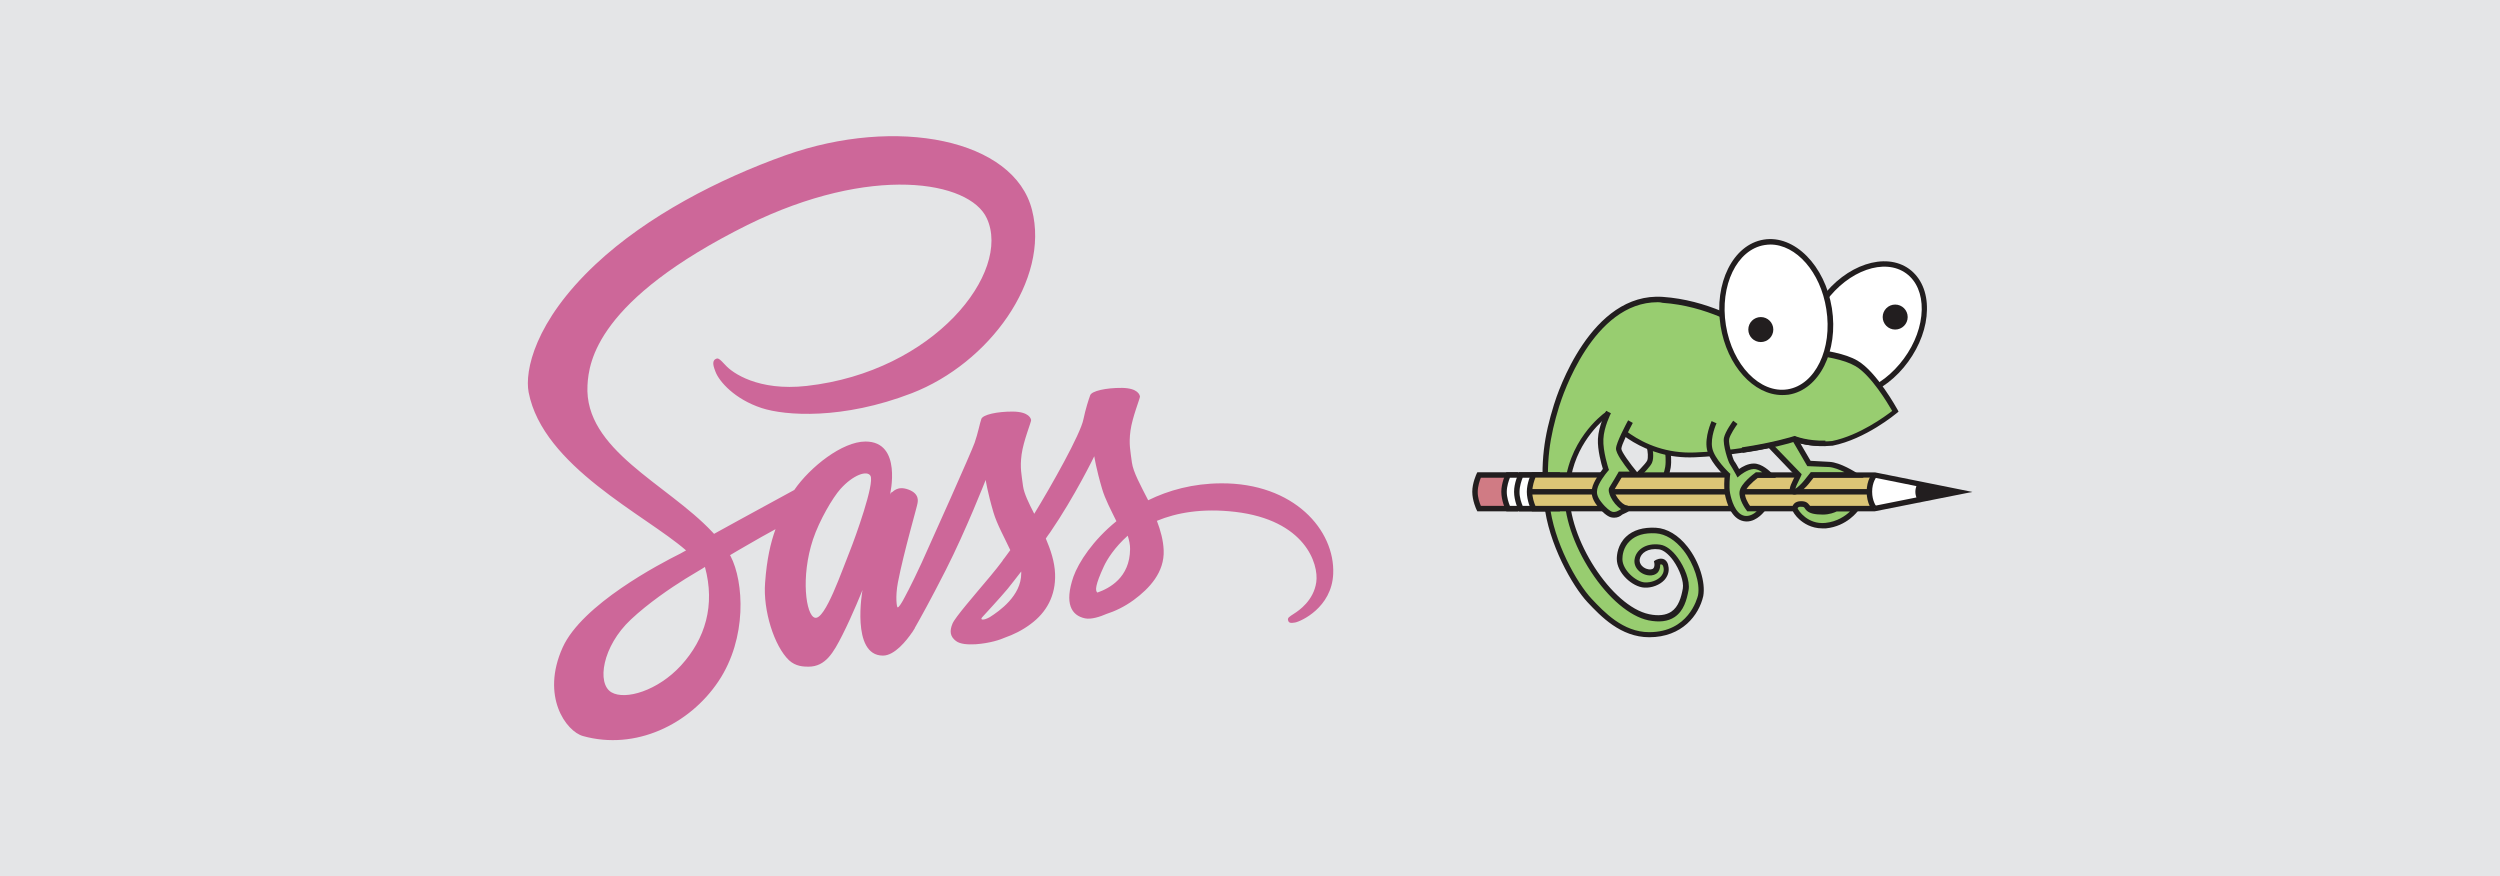 <svg version="1.1" xmlns="http://www.w3.org/2000/svg" x="0" y="0" viewBox="0 0 1920 673" xml:space="preserve"><style type="text/css">.st1{fill:#fff}.st2{fill:#221e1f}.st3{fill:#98cd70}</style><path fill="#e4e5e7" d="M0 0h1920v673H0z" id="background"/><g id="image"><ellipse transform="rotate(-53.843 1432.185 253.512)" class="st1" cx="1432.2" cy="253.5" rx="55.9" ry="39.2"/><path class="st2" d="M1417.2 306.4c-7.2 0-13.8-2-19.3-6-18.4-13.4-18-45.4.8-71.3 18.9-25.8 49.2-35.9 67.6-22.5 9 6.6 13.9 17.8 13.6 31.3-.2 13.4-5.4 27.5-14.4 39.9-9 12.4-21 21.6-33.6 25.9-5 1.8-10 2.7-14.7 2.7zm-15-74.8c-17.5 24-18.3 53.3-1.7 65.3 7.9 5.8 18.6 6.8 30.1 2.9 11.8-4 23-12.7 31.6-24.4 8.6-11.7 13.4-25 13.7-37.5.2-12.2-4-22.1-11.9-27.9-16.6-12.1-44.3-2.4-61.8 21.6z"/><path class="st3" d="M1266.9 343.4s1.6 7.5 0 11.2c-1.6 3.6-12.5 13.8-12.5 13.8l23 3.1s2.9-7.8 3.6-12.8c.7-5.1 0-11.1 0-11.1"/><path class="st2" d="M1278.8 373.8l-29.1-3.9 3.2-3c4.1-3.9 11-10.8 12.1-13.1 1-2.2.5-7.2-.2-9.9l4.1-.8c.2.8 1.7 8.3-.2 12.4-1.2 2.7-6.3 8-9.9 11.5l17.1 2.4c.8-2.5 2.4-7.4 3-10.9.7-4.7 0-10.5 0-10.5l4.2-.5c0 .2.8 6.3 0 11.6-.8 5.2-3.6 13-3.7 13.3l-.6 1.4z"/><path class="st3" d="M1371.2 266.5c-13.5-3.6-47-33-94.4-36.3-47.4-3.3-73.9 57.2-81.4 81.4-7.4 24.1-10.7 43.7-7.4 74.9s21.9 63 32.8 74.7 25.3 26.3 45.8 26.3c27.5 0 37.3-20.3 39.5-30 3.1-16.7-12.8-48.8-34.5-50-21.6-1.1-27.9 12.5-27.9 21.9s10.9 19.5 19.3 20c8.3.5 17.5-5.1 16.5-13.1-.9-7.9-7-4.2-7-4.2s1.4 7-4.6 7.4-11.6-4.6-10.7-10.2c.9-5.6 7-10.7 17.2-9.3 10.2 1.4 21.9 22.3 20 32.6-1.9 10.2-6.1 26-28.4 21.4-28.8-6.1-64.2-58.6-62.8-96.8 1.4-38.2 29.7-58.6 29.7-58.6s23.2 32.6 68.4 30.7c45.2-1.9 76.7-12.1 76.7-12.1s11.6 4.8 28.8 3.3c25.1-5.1 48.5-24.7 48.5-24.7s-15.4-28.4-29.8-36.7-40.8-9-54.3-12.6z"/><path class="st2" d="M1266.6 489.4c-22 0-37.3-16.2-47.4-26.9-11.5-12.3-30.1-44.9-33.3-75.9-3.3-32 .2-52 7.5-75.7 2.7-8.9 28.3-86.7 83.6-82.9 34.1 2.4 60.8 17.8 78.5 28 7.1 4.1 12.7 7.3 16.3 8.3 4.5 1.2 10.7 2.1 17.2 3 13.1 1.9 27.9 4 37.6 9.7 14.7 8.6 30 36.4 30.7 37.6l.8 1.5-1.3 1.1c-1 .8-24 20-49.4 25.1h-.2c-15.3 1.4-26.3-2-29.1-3.1-5 1.5-35.4 10.2-76.6 12-39.6 1.7-63.1-23-68.8-29.8-5.8 4.9-26.2 24.2-27.3 55.7-1.4 36.4 32.4 88.6 61.1 94.6 7.2 1.5 12.9.8 17-1.9 5.7-3.8 7.7-11.2 8.9-17.8.9-5.2-2.3-14.4-7.4-21.6-3.6-4.9-7.5-8-10.8-8.5-8.7-1.2-14.1 2.9-14.9 7.6-.3 1.7.3 3.6 1.7 5.1 1.7 1.8 4.3 2.9 6.8 2.7 1-.1 1.7-.4 2.1-1 .9-1.1.8-3.3.6-3.9l-.3-1.4 1.2-.8c.4-.2 3.6-2 6.5-.7 2 1 3.3 3.1 3.6 6.4.4 3.5-.8 6.8-3.3 9.6-3.6 3.8-9.6 6.1-15.3 5.8-9.3-.5-21.2-11.3-21.2-22.1 0-3.1.7-10.9 7.1-17 5.4-5.1 13.1-7.4 22.9-6.9 8.7.5 17.3 5.7 24.3 14.6 9 11.4 14 27.3 12.1 37.9-3.3 14.6-16.2 31.6-41.5 31.6zm6.5-257.3c-49.6 0-73.1 71.7-75.7 80.1-7.1 23.2-10.6 42.7-7.4 74.1 3.1 30.1 21.1 61.5 32.3 73.5 9.6 10.2 24.1 25.7 44.3 25.7 30 0 36.8-25.5 37.5-28.4 1.7-9.2-3.1-24.1-11.2-34.4-6.3-8-13.8-12.6-21.2-13.1-8.7-.5-15.3 1.4-19.9 5.8-5.3 5-5.8 11.5-5.8 14 0 8.2 10.2 17.5 17.3 17.9 4.6.2 9.3-1.5 12.1-4.4 1.2-1.3 2.6-3.4 2.3-6.2-.2-1.7-.7-2.8-1.3-3.1-.4-.2-.9-.2-1.4 0 .1 1.5-.2 3.8-1.5 5.6-.8 1.1-2.4 2.4-5.2 2.7-3.8.3-7.6-1.2-10.2-4-2.3-2.4-3.3-5.6-2.7-8.6 1.1-6.7 8.2-12.6 19.6-11 4.4.6 9.3 4.2 13.6 10.2 4.9 6.8 9.6 17.4 8.2 24.8-1.4 7.5-3.7 15.9-10.7 20.6-5.1 3.4-11.8 4.2-20.2 2.5-14.2-3-30.7-16.9-44-37.3-13.4-20.4-21.1-43.5-20.4-61.6 1.4-38.7 29.4-59.3 30.7-60.3l1.7-1.2 1.2 1.7c.2.3 23.1 31.6 66.6 29.8 44.2-1.8 75.9-11.9 76.2-12l.8-.2.7.3c.1.1 11.4 4.6 27.7 3.1 20.9-4.3 40.8-19 46.1-23.1-3.4-5.9-16.3-27.5-28.2-34.4-9.1-5.3-23.5-7.4-36.2-9.2-6.7-1-13-1.9-17.8-3.2-4.2-1.1-10-4.5-17.3-8.7-17.4-10-43.6-25.2-76.7-27.5-1.5-.4-2.7-.5-3.9-.5z"/><ellipse transform="rotate(-9.119 1364.145 243.525)" class="st1" cx="1364.2" cy="243.5" rx="41.1" ry="58.2"/><path class="st2" d="M1368.7 303.4c-21.8 0-42.4-22.5-47.3-53-5.2-32.9 9.6-62.6 33.2-66.4 23.5-3.8 47 19.9 52.3 52.7 5.2 32.9-9.6 62.6-33.2 66.4-1.6.2-3.3.3-5 .3zm-9.1-115.6c-1.4 0-2.9.2-4.4.4-21.2 3.4-34.6 31-29.7 61.6s26.2 52.6 47.4 49.2 34.6-31 29.7-61.6c-4.4-28.5-23.2-49.6-43-49.6z"/><circle class="st2" cx="1352.3" cy="253.1" r="9.6"/><circle class="st2" cx="1455.5" cy="243.5" r="9.6"/><path d="M1163.8 364.8h-27.9s-3.1 6.5-3.1 12.9 3.1 12.9 3.1 12.9h27.9v-25.8z" fill="#d07b84"/><path class="st2" d="M1165.9 392.7h-31.3l-.6-1.2c-.2-.3-3.3-7.1-3.3-13.8 0-6.8 3.2-13.5 3.3-13.8l.6-1.2h31.3v30zm-28.6-4.2h24.4v-21.6h-24.4c-.8 2-2.4 6.5-2.4 10.8-.1 4.3 1.5 8.7 2.4 10.8z"/><path class="st1" d="M1186.1 364.8h-27.9s-3.1 6.5-3.1 12.9 3.1 12.9 3.1 12.9h27.9v-25.8z"/><path class="st2" d="M1188.2 392.7h-31.3l-.6-1.2c-.2-.3-3.3-7.1-3.3-13.8 0-6.8 3.2-13.5 3.3-13.8l.6-1.2h31.3v30zm-28.6-4.2h24.4v-21.6h-24.4c-.8 2-2.4 6.5-2.4 10.8 0 4.3 1.5 8.7 2.4 10.8z"/><path class="st1" d="M1195.9 364.8H1168s-3.1 6.5-3.1 12.9 3.1 12.9 3.1 12.9h27.9v-25.8z"/><path class="st2" d="M1198 392.7h-31.3l-.6-1.2c-.2-.3-3.3-7.1-3.3-13.8 0-6.8 3.2-13.5 3.3-13.8l.6-1.2h31.3v30zm-28.6-4.2h24.4v-21.6h-24.4c-.8 2-2.4 6.5-2.4 10.8-.1 4.3 1.5 8.7 2.4 10.8z"/><path d="M1439.6 364.8h-261.8s-3.1 6.5-3.1 12.9 3.1 12.9 3.1 12.9h261.8l64.4-12.9-64.4-12.9z" fill="#dcc576"/><path class="st1" d="M1439.6 364.8s-3.9 4.6-3.9 12.9 3.9 12.9 3.9 12.9l64.4-12.9-64.4-12.9z"/><path class="st2" d="M1439.8 392.7h-263.3l-.6-1.2c-.2-.3-3.3-7.1-3.3-13.8 0-6.8 3.2-13.5 3.3-13.8l.6-1.2 263.6.1 74.7 15-75 14.9zm-260.6-4.2h260.3l54-10.8-54-10.9h-260.3c-.8 2-2.4 6.5-2.4 10.8-.1 4.4 1.5 8.8 2.4 10.9z"/><path class="st2" d="M1472.6 371.4s-1.6 2.9-1.6 6.3 1.6 6.3 1.6 6.3l31.4-6.3-31.4-6.3z"/><path fill="none" d="M1435.7 377.7h-261.1"/><path class="st2" d="M1174.6 375.6h261.1v4.2h-261.1z"/><path class="st1" d="M1439.6 364.8s-3.9 4.6-3.9 12.9 3.9 12.9 3.9 12.9"/><path class="st2" d="M1438 392c-.2-.2-4.4-5.2-4.4-14.3s4.2-14 4.4-14.3l3.2 2.7-1.6-1.4 1.6 1.4c0 .1-3.4 4.2-3.4 11.5 0 7.4 3.3 11.5 3.4 11.5l-3.2 2.9z"/><path class="st3" d="M1378.5 390.6c0 1.9 8.4 14.5 23.5 13 15.5-1.5 23.5-13 23.5-13H1410s-4.3 2.4-10.1 2.4-9.2-.8-11-2.4c-1.8-1.6-1.4-3.6-5.8-3.6-3.3 0-4.6 1.7-4.6 3.6z"/><path class="st2" d="M1399.5 405.8c-8.6 0-14.6-4.2-17.6-6.9-2.7-2.4-5.5-6.1-5.5-8.3 0-2.8 2-5.7 6.8-5.7 3.9 0 5.2 1.4 6.5 3.1.3.4.5.8.8 1.1 1.4 1.3 4.6 1.9 9.6 1.9 5.2 0 9-2.1 9.1-2.1l.5-.3h19.9l-2.3 3.3c-.4.5-8.7 12.3-25 13.9h-2.8zm-18.9-15.3c.6 1.6 7.7 12.4 21.2 11.1 9.1-.9 15.6-5.5 19-8.8h-10.2c-1.4.7-5.5 2.4-10.6 2.4-6.3 0-10.1-.9-12.4-3-.7-.6-1.1-1.2-1.4-1.7-.7-1-.9-1.3-3-1.3-1-.1-2.5.1-2.6 1.3z"/><path class="st3" d="M1235.5 316.6s-5.5 10.9-6.1 20.6c-.5 9.8 4 23.4 4 23.4s-7.4 8.6-8.7 14.9c-.6 3.1-.4 6.6 3.5 11.6 4 5.2 7.7 7.7 9.5 8.2 3.5.8 5.8-.7 8-1.9s5.3-2.1 3.3-2.8c-5.9-.5-12.9-12.1-11.2-14.9s6.6-10.9 6.6-10.9h11.7s-13.1-15.4-12.9-19.7c.2-4.3 9.1-20.7 9.1-20.7"/><path class="st2" d="M1239.7 397.6c-.8 0-1.6-.1-2.5-.3-2.8-.7-7-4.2-10.6-8.9-4.6-5.9-4.5-10.2-3.9-13.3 1.1-5.5 6.4-12.4 8.3-15-1.1-3.5-4.2-14.5-3.8-23 .5-10.1 6.1-21 6.3-21.6l3.7 1.9c-.1.1-5.4 10.6-5.8 19.8-.5 9.3 3.9 22.5 3.9 22.6l.4 1.1-.8.9c-2 2.3-7.3 9.2-8.2 13.9-.5 2.5-.5 5.4 3.1 9.9 3.7 4.8 7.1 7.1 8.3 7.4 2.4.6 3.9-.3 5.9-1.4l.6-.4c.2-.1.2-.2.4-.2-3.3-2-6.3-5.8-8-9.3-1.1-2.3-2.2-5.5-.9-7.5 1.7-2.7 6.5-10.8 6.5-10.9l.6-1.1h8.4c-4.3-5.3-10.7-14-10.5-17.8.2-4.6 7.8-18.8 9.3-21.6l3.6 2c-3.3 6.1-8.7 16.9-8.8 19.8-.1 2.1 6.4 11.2 12.4 18.4l3 3.4h-15c-1.4 2.3-4.6 7.6-5.9 9.9-.1.7.6 3.3 2.8 6.4 2.2 3.1 4.9 5.2 6.7 5.4l.5.1c1.7.6 2 1.7 2 2.4.1 1.8-1.5 2.6-3.5 3.5-.5.2-1.1.5-1.7.8l-.6.3c-1.5 1.3-3.4 2.4-6.2 2.4zm.1-20.9"/><path class="st3" d="M1316.6 324.4s-5.2 11.2-3.5 20.3 13.7 20.3 13.7 20.3-1.1 9.1 0 14.4 4.2 17.1 12.5 19c8.2 1.8 14.8-7.6 14.8-7.6h-11s-5.7-7.4-4.9-12.9 11.2-12.9 11.2-12.9h9.9s-6.5-6.9-12.3-6.7c-5.8.2-11.8 5.3-11.8 5.3s-3.6-6.8-4.7-8c-1.1-1.3-5.3-14-4.2-18.7 1.1-4.7 6.8-12.3 6.8-12.3"/><path class="st2" d="M1341.5 400.5c-.8 0-1.7-.1-2.7-.3-9.2-2-12.7-13.8-14.1-20.6-.9-4.6-.4-11.4-.2-14-2.7-2.7-12-12.3-13.6-20.6-1.8-9.6 3.4-21 3.6-21.6l3.8 1.7c-.1.1-4.9 10.7-3.3 19s13 19 13.1 19.1l.8.7-.2 1.1c0 .1-1 8.8 0 13.8.9 4.7 3.8 15.7 10.9 17.3 3.8.8 7.3-1.4 9.6-3.4h-7.3l-.6-.8c-.6-.8-6.2-8.3-5.3-14.5.9-6.1 10.9-13.5 12-14.3l.5-.4h4.9c-2-1.4-4.5-2.6-6.5-2.5-5 .2-10.5 4.8-10.5 4.8l-2 1.7-1.2-2.3c-1.5-2.7-3.9-6.9-4.5-7.7-1.4-1.7-5.8-15.3-4.7-20.5 1.1-5 6.8-12.7 7.1-13.1l3.3 2.5c-1.5 2-5.6 8.1-6.4 11.5-.8 3.7 2.9 15.5 3.9 17 .8.9 2.5 3.9 3.7 6.1 2.4-1.7 6.8-4.2 11.2-4.2 6.5-.2 13.1 6.6 13.9 7.4l3.3 3.6h-14c-3.7 2.8-9.3 7.9-9.8 11.2-.5 3.3 2.2 8.1 3.9 10.5h13.9l-2.3 3.3c-.2.2-6 8.5-14.2 8.5z"/><path class="st3" d="M1359.3 342l22 22.8s-.5 1.3-2.6 5.6-2.8 6.4-.9 7.4 7.2-4.4 9.6-7.4c2.4-3 4.4-5.6 4.4-5.6h32.6s-11.4-7.6-19.4-8c-8-.4-15.8-.8-15.8-.8l-10.9-18.8"/><path class="st2" d="M1378.1 379.8c-.5 0-.9-.1-1.4-.3-3.9-2-1.7-6.5 0-10.1 1-2 1.6-3.4 2-4.2l-21-21.9 3-2.9 23 23.8-.5 1.3c0 .1-.6 1.4-2.7 5.7-.4.8-1.4 3-1.7 4.2 1.5-.8 4.6-3.6 6.8-6.4l5.1-6.4h25.8c-3.6-1.8-8-3.6-11.7-3.9l-16.8-.7-11.5-19.8 3.6-2.1 10.4 17.8 14.6.8c8.5.5 20 8 20.5 8.3l5.8 3.9h-38.6l-3.8 4.8c-.8.9-6.7 8.1-10.9 8.1z"/><path class="st2" d="M1338.3 347.8l-.6-4.2c24.3-3.6 39.8-8.5 39.9-8.6l.8-.2.7.3c.1 0 9.2 3.7 22.8 3.3l.1 4.2c-12.5.3-21.3-2.5-23.8-3.4-3.4 1.2-18.2 5.4-39.9 8.6z"/><path d="M937.8 371.2c-21.6.1-40.3 5.3-56 13-5.8-11.4-11.5-21.6-12.5-29-1.1-8.7-2.5-14-1.1-24.4 1.4-10.4 7.5-25.2 7.3-26.3s-1.4-6.4-13.8-6.6c-12.4-.1-23.2 2.4-24.4 5.6s-3.6 10.7-5.2 18.4c-2.1 11.3-24.9 51.6-37.8 72.7-4.2-8.2-7.8-15.5-8.6-21.2-1.1-8.7-2.5-14-1.1-24.4s7.5-25.2 7.3-26.3c-.1-1.1-1.4-6.4-13.8-6.6-12.4-.1-23.2 2.4-24.4 5.6-1.2 3.3-2.6 11-5.2 18.4s-32.8 74.8-40.7 92.2c-4.1 8.9-7.6 16-10.1 20.9 0 0-.1.3-.5.9-2.1 4.2-3.4 6.4-3.4 6.4v.1c-1.7 3-3.5 5.9-4.4 5.9-.7 0-1.9-8.1.2-19.2 4.5-23.4 15.2-59.8 15.1-61 0-.7 2-7-7-10.3-8.8-3.3-12 2.1-12.8 2.1s-1.4 1.9-1.4 1.9 9.8-40.9-18.8-40.9c-17.8 0-42.5 19.5-54.7 37.2-7.7 4.2-24.1 13.1-41.6 22.7-6.7 3.7-13.6 7.5-20 11-.5-.5-.9-1-1.4-1.5-34.6-36.9-98.5-63-95.8-112.6 1-18.1 7.2-65.5 122.8-123.1 95.1-46.9 170.8-33.9 183.9-5.1C777 209 717.7 285.4 619.5 296.4c-37.5 4.2-57.2-10.3-62.1-15.7-5.2-5.6-6-6-7.9-4.9-3.2 1.7-1.1 6.8 0 9.7 2.9 7.7 15 21.2 35.5 27.9 18.1 5.9 62 9.1 115.2-11.4 59.5-23 106.1-87.1 92.4-140.7-13.7-54.4-104-72.4-189.5-42-50.8 18.1-106 46.5-145.6 83.6-47.1 44.1-54.6 82.3-51.5 98.4 11 56.9 89.5 94 120.9 121.4-1.6.9-3 1.7-4.3 2.4-15.7 7.8-75.6 39.1-90.5 72.2-16.9 37.5 2.7 64.4 15.7 68 40.3 11.2 81.8-8.9 104-42.1s19.5-76.4 9.3-96.1c-.1-.2-.2-.5-.5-.7 4.1-2.4 8.2-4.9 12.3-7.2 8-4.7 15.9-9.1 22.7-12.8-3.8 10.5-6.7 23-8 41.1-1.7 21.2 7 48.8 18.4 59.6 5.1 4.7 11.1 4.9 14.9 4.9 13.3 0 19.3-11.1 26-24.2 8.1-16 15.5-34.7 15.5-34.7s-9.1 50.4 15.7 50.4c9 0 18.2-11.7 22.3-17.7v.1s.2-.3.7-1.1c.9-1.5 1.5-2.4 1.5-2.4v-.2c3.6-6.3 11.7-20.7 23.8-44.5C742 407 757 368.6 757 368.6s1.4 9.4 6 25c2.7 9.1 8.4 19.2 12.9 28.9-3.6 5.1-5.9 7.9-5.9 7.9l.1.1c-2.9 3.8-6.1 8-9.6 12.1-12.3 14.7-27 31.5-29 36.4-2.4 5.8-1.8 9.9 2.7 13.3 3.3 2.5 9.1 2.8 15.1 2.5 11.1-.8 18.9-3.5 22.7-5.2 6-2.1 13-5.4 19.5-10.3 12.1-8.9 19.4-21.7 18.8-38.5-.3-9.3-3.4-18.5-7.1-27.2 1.1-1.6 2.1-3.2 3.3-4.7 19.1-27.9 33.9-58.5 33.9-58.5s1.4 9.4 6 25c2.3 7.9 6.9 16.5 11 24.9-18 14.6-29 31.5-33 42.6-7.1 20.6-1.6 29.8 8.9 32 4.7 1 11.5-1.2 16.5-3.4 6.3-2 13.8-5.5 20.9-10.7 12.1-8.9 23.7-21.3 23-38.2-.3-7.7-2.4-15.2-5.2-22.6 15.2-6.3 34.9-9.8 60-6.9 53.8 6.3 64.4 39.9 62.4 54s-13.3 21.8-17.1 24.2c-3.7 2.4-5 3.2-4.6 4.9.5 2.5 2.3 2.4 5.4 1.9 4.4-.8 28.2-11.4 29.3-37.4 1.4-33.6-30.2-69.8-86.1-69.5zM523 511.1c-17.8 19.4-42.7 26.8-53.4 20.6-11.5-6.7-7-35.4 14.9-55.9 13.3-12.5 30.5-24.2 41.9-31.3 2.6-1.6 6.4-3.8 11.1-6.7.8-.5 1.2-.7 1.2-.7.9-.6 1.8-1.1 2.7-1.7 8 29.4.3 55.2-18.4 75.7zm129.9-88.4c-6.2 15.1-19.2 53.9-27.1 51.7-6.8-1.8-11-31.2-1.4-60.2 4.9-14.6 15.1-32 21.1-38.7 9.7-10.8 20.4-14.5 23-10.1 3.4 5.8-11.8 47.8-15.6 57.3zM760.1 474c-2.6 1.4-5.1 2.3-6.2 1.6-.8-.5 1.1-2.3 1.1-2.3s13.4-14.5 18.8-21c3-3.8 6.7-8.4 10.5-13.4v1.5c0 17.2-16.8 28.9-24.2 33.6zm82.7-18.9c-1.9-1.4-1.6-5.9 4.9-20 2.5-5.5 8.4-14.8 18.4-23.7 1.1 3.6 1.9 7.1 1.8 10.4-.2 21.8-15.8 30-25.1 33.3z" fill="#cd6799"/></g></svg>